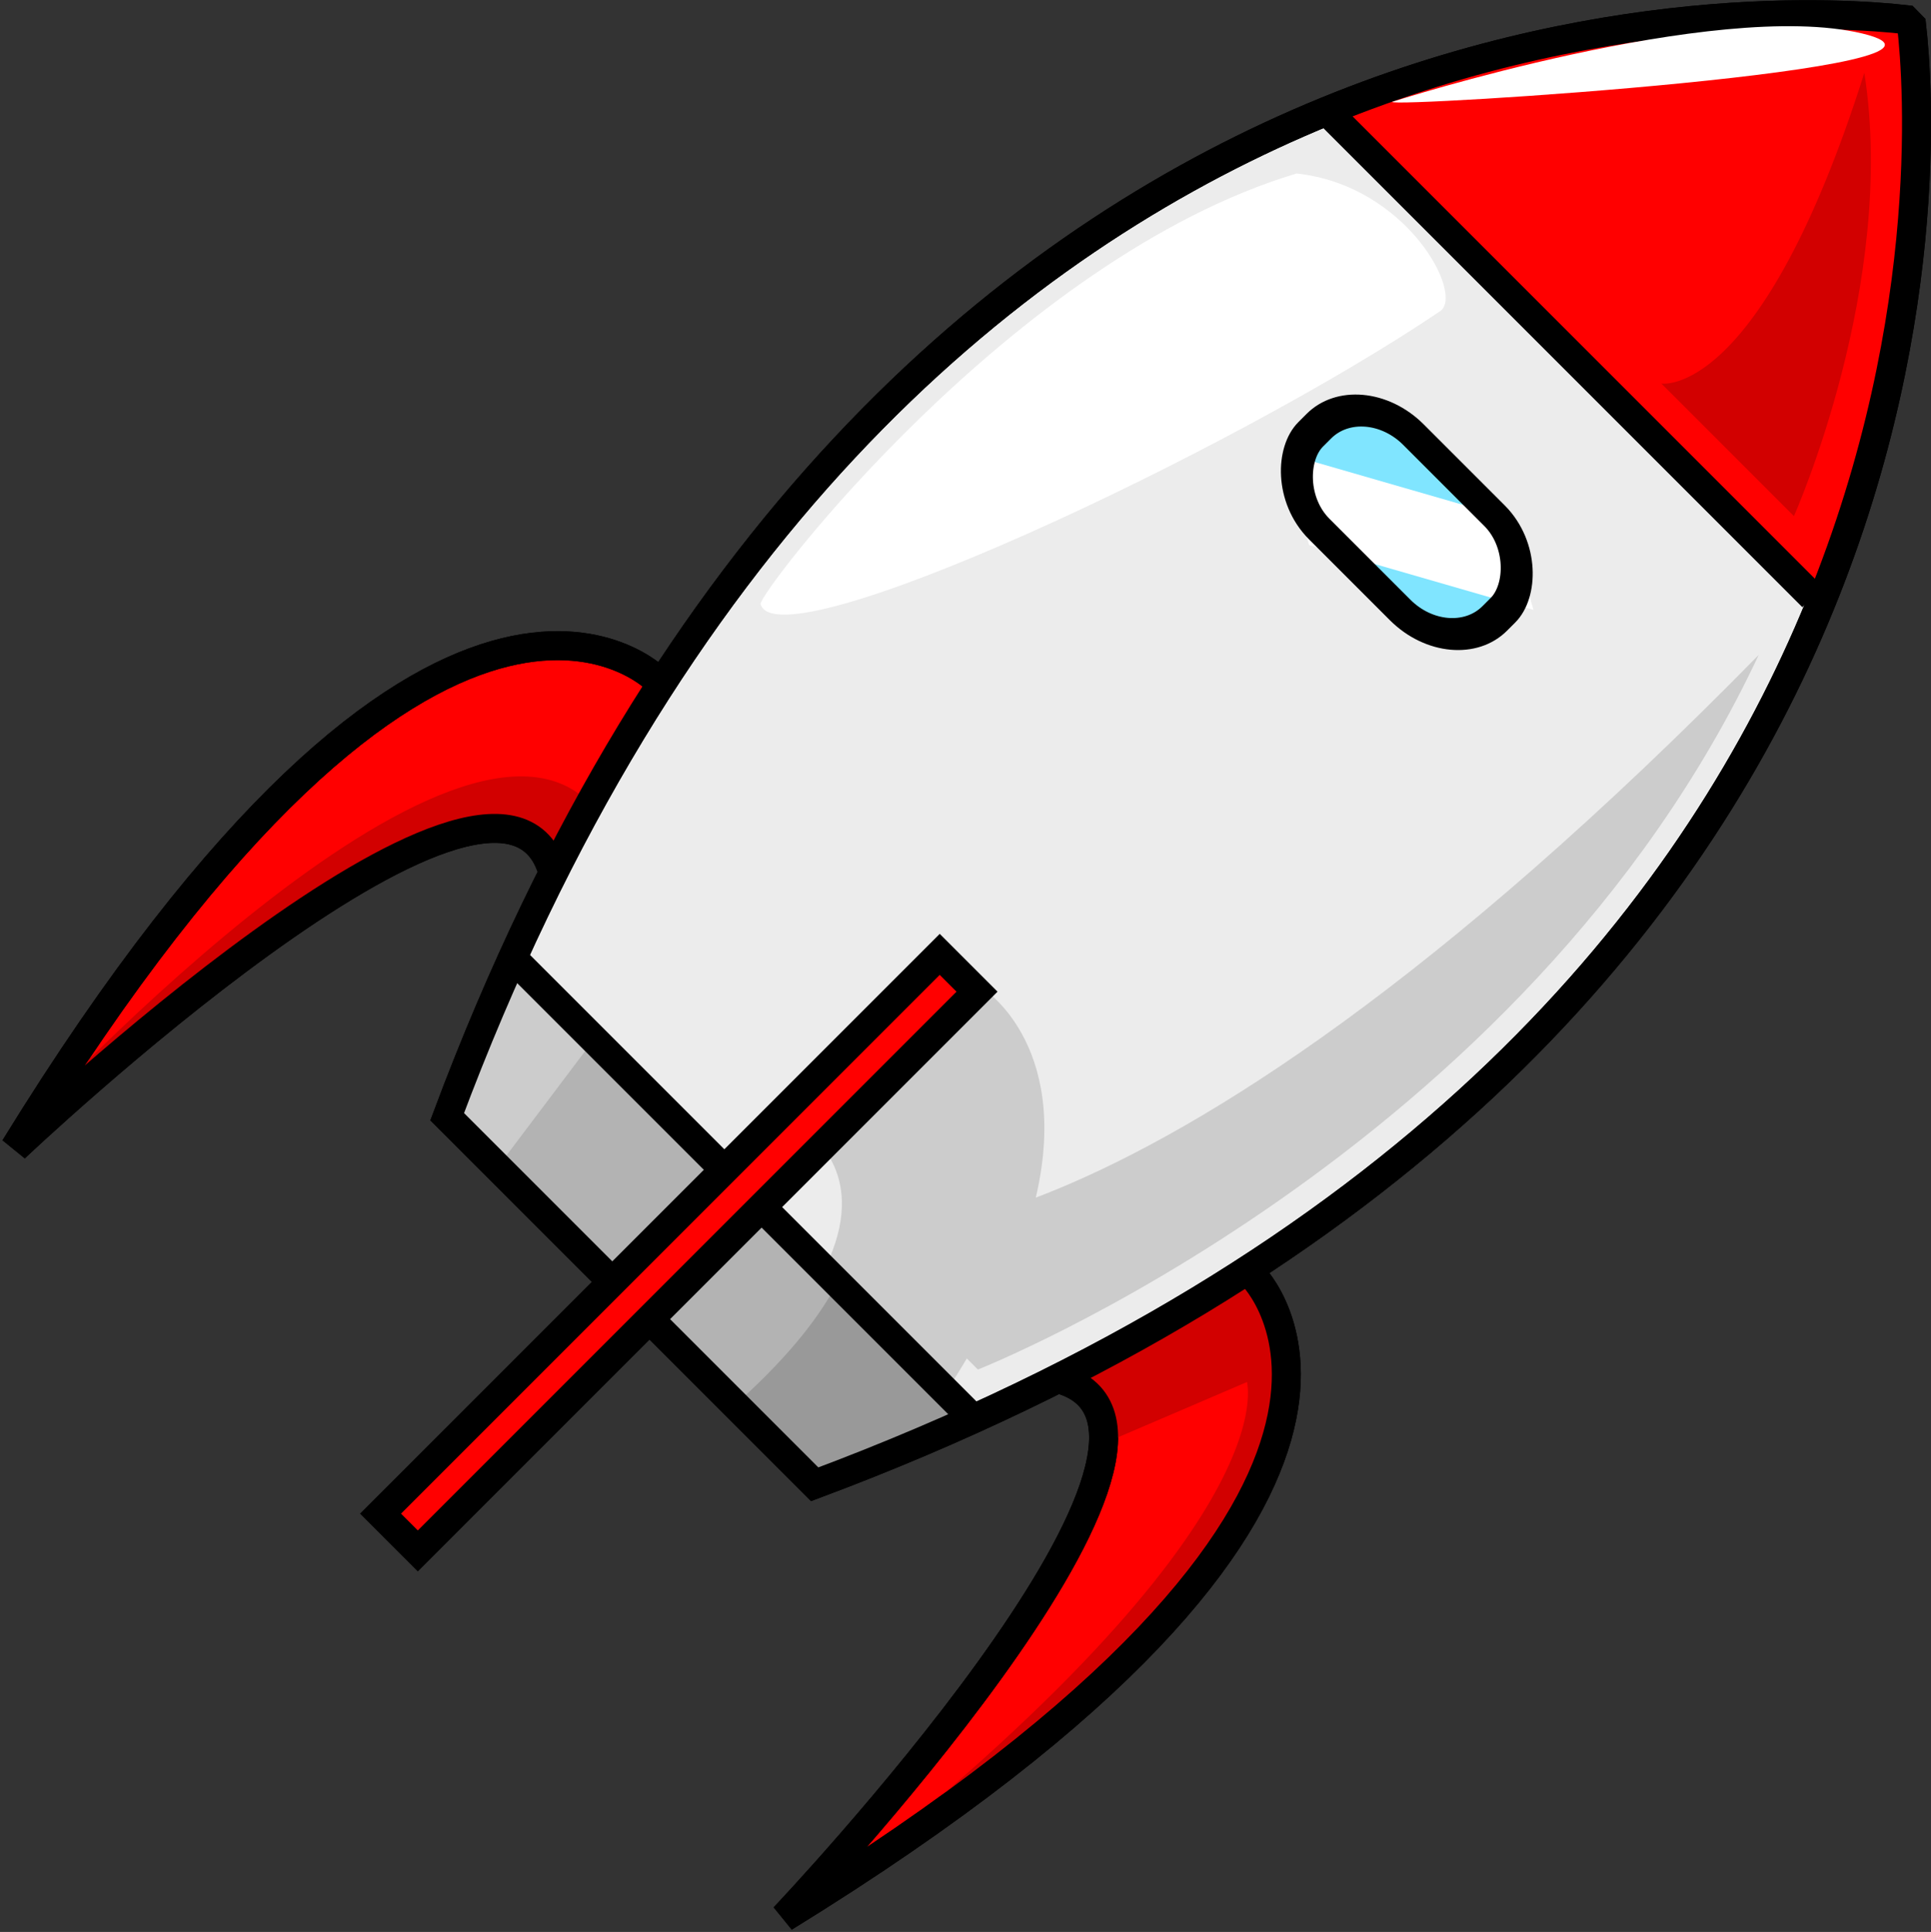<?xml version="1.0" encoding="UTF-8" standalone="no"?>
<!-- Created with Inkscape (http://www.inkscape.org/) -->
<svg
   xmlns:dc="http://purl.org/dc/elements/1.1/"
   xmlns:cc="http://creativecommons.org/ns#"
   xmlns:rdf="http://www.w3.org/1999/02/22-rdf-syntax-ns#"
   xmlns:svg="http://www.w3.org/2000/svg"
   xmlns="http://www.w3.org/2000/svg"
   xmlns:sodipodi="http://sodipodi.sourceforge.net/DTD/sodipodi-0.dtd"
   xmlns:inkscape="http://www.inkscape.org/namespaces/inkscape"
   width="665.856"
   height="666.096"
   id="svg1901"
   sodipodi:version="0.32"
   inkscape:version="0.46"
   sodipodi:docname="purzen_A_cartoon_moon_rocket.svg"
   sodipodi:docbase="/home/tsoots/ohj/translations/po"
   version="1.0"
   inkscape:output_extension="org.inkscape.output.svg.inkscape">
  <rect width="100%" height="100%" fill="#333333" stroke="none"/>
  <defs
     id="defs1903">
    <inkscape:perspective
       sodipodi:type="inkscape:persp3d"
       inkscape:vp_x="0 : 526.18109 : 1"
       inkscape:vp_y="0 : 1000 : 0"
       inkscape:vp_z="744.09448 : 526.18109 : 1"
       inkscape:persp3d-origin="372.04724 : 350.78739 : 1"
       id="perspective7" />
  </defs>
  <sodipodi:namedview
     id="base"
     pagecolor="#ffffff"
     bordercolor="#666666"
     borderopacity="1.0"
     inkscape:pageopacity="0.0"
     inkscape:pageshadow="2"
     inkscape:zoom="0.5"
     inkscape:cx="-0.97558791"
     inkscape:cy="421.10775"
     inkscape:document-units="px"
     inkscape:current-layer="layer1"
     gridtolerance="10000"
     inkscape:window-width="1099"
     inkscape:window-height="938"
     inkscape:window-x="105"
     inkscape:window-y="23"
     showgrid="false"
     showguides="true"
     inkscape:guide-bbox="true" />
  <g
     inkscape:label="Taso 1"
     inkscape:groupmode="layer"
     id="layer1"
     style="opacity:1"
     transform="translate(698.911,190.576)">
    <g
       id="g3266"
       transform="matrix(0.707,0.707,-0.707,0.707,31.65,262.487)">
      <path
         style="fill:#ececec;fill-rule:evenodd;stroke:#000000;stroke-width:10;stroke-linecap:butt;stroke-linejoin:miter;stroke-opacity:1"
         d="M -367.54,-263.723 C -398.331,-239.218 -634.997,-33.827 -455.728,359.496 L -277.134,359.496 L -276.478,359.496 C -97.209,-33.826 -333.874,-239.185 -364.665,-263.692 L -367.54,-263.723 z"
         id="path3217"
         sodipodi:nodetypes="cccccc" />
      <path
         sodipodi:nodetypes="cccccccc"
         id="path2419"
         d="M -486.894,-102.242 L -443.457,-182.044 L -382.848,-250.735 L -365.675,-263.867 L -301.025,-196.186 L -250.518,-114.364 L -246.477,-97.191 L -487.904,-98.202"
         style="fill:#ff0000;fill-rule:evenodd;stroke:#000000;stroke-width:1px;stroke-linecap:butt;stroke-linejoin:miter;stroke-opacity:1" />
      <path
         sodipodi:nodetypes="css"
         id="path2408"
         d="M -511.137,201.814 C -511.137,201.814 -618.213,200.48 -553.564,472.535 C -553.564,472.535 -547.503,245.375 -490.934,273.38"
         style="fill:#ff0000;fill-rule:evenodd;stroke:#000000;stroke-width:10;stroke-linecap:butt;stroke-linejoin:miter;stroke-opacity:1" />
      <path
         style="fill:#ff0000;fill-rule:evenodd;stroke:#000000;stroke-width:10;stroke-linecap:butt;stroke-linejoin:miter;stroke-opacity:1"
         d="M -220.759,201.814 C -220.759,201.814 -113.683,200.48 -178.333,472.535 C -178.333,472.535 -184.393,245.375 -240.962,273.38"
         id="path2410"
         sodipodi:nodetypes="css" />
      <path
         id="path2423"
         d="M -481.843,303.839 L -455.579,359.398 L -275.772,358.387 L -254.558,303.839 L -481.843,303.839 z"
         style="fill:#b3b3b3;fill-rule:evenodd;stroke:#000000;stroke-width:1px;stroke-linecap:butt;stroke-linejoin:miter;stroke-opacity:1" />
      <path
         sodipodi:nodetypes="cccccccc"
         id="path3209"
         d="M -195.97,229.088 L -216.173,279.595 L -228.294,269.494 L -242.437,275.555 L -223.244,199.793 L -188.899,216.966 C -188.899,216.966 -129.3,258.382 -175.767,464.453 C -148.492,251.311 -196.98,229.088 -195.97,229.088 z"
         style="fill:#d20000;fill-opacity:1;fill-rule:evenodd;stroke:none;stroke-width:1px;stroke-linecap:butt;stroke-linejoin:miter;stroke-opacity:1" />
      <path
         sodipodi:nodetypes="cscccc"
         id="path3213"
         d="M -556.594,469.504 C -556.594,469.504 -566.655,249.135 -498.005,248.281 C -490.43,248.186 -490.934,272.524 -490.934,272.524 L -518.208,278.585 L -539.421,345.255 L -556.594,469.504 z"
         style="fill:#d20000;fill-opacity:1;fill-rule:evenodd;stroke:none;stroke-width:1px;stroke-linecap:butt;stroke-linejoin:miter;stroke-opacity:1" />
      <path
         id="path3232"
         d="M -320.438,303.844 C -316.385,316.054 -313.989,333.091 -315.156,357.375 C -314.294,357.679 -313.381,358.105 -312.438,358.594 L -275.781,358.375 L -258.688,314.438 C -259.377,310.683 -260.174,307.333 -260.938,303.844 L -320.438,303.844 z"
         style="fill:#999999;fill-opacity:1;fill-rule:evenodd;stroke:none;stroke-width:1px;stroke-linecap:butt;stroke-linejoin:miter;stroke-opacity:1" />
      <path
         id="path3227"
         d="M -346.467,197.198 C -353.286,196.693 -357.592,197.76 -357.592,197.76 L -362.655,275.541 C -362.655,275.541 -338.319,270.736 -326.842,303.854 L -267.217,303.854 C -286.583,213.545 -326.884,198.648 -346.467,197.198 z"
         style="fill:#cccccc;fill-opacity:1;fill-rule:evenodd;stroke:none;stroke-width:1px;stroke-linecap:butt;stroke-linejoin:miter;stroke-opacity:1" />
      <path
         id="path3241"
         d="M -479,308.362 L -459,358.362 L -431,360.362 L -439,303.362 L -479,308.362 z"
         style="fill:#cccccc;fill-rule:evenodd;stroke:none;stroke-width:1px;stroke-linecap:butt;stroke-linejoin:miter;stroke-opacity:1" />
      <path
         sodipodi:nodetypes="cccccc"
         id="path2382"
         d="M -367.54,-263.723 C -398.331,-239.218 -634.997,-33.827 -455.728,359.496 L -277.134,359.496 L -276.478,359.496 C -97.209,-33.826 -333.874,-239.185 -364.665,-263.692 L -367.54,-263.723 z"
         style="fill:none;fill-rule:evenodd;stroke:#000000;stroke-width:10;stroke-linecap:butt;stroke-linejoin:miter;stroke-opacity:1" />
      <path
         id="path2394"
         d="M -486.894,-100.222 L -249.508,-100.222"
         style="fill:none;fill-rule:evenodd;stroke:#000000;stroke-width:10;stroke-linecap:butt;stroke-linejoin:miter;stroke-opacity:1" />
      <path
         id="path2417"
         d="M -478.812,304.849 L -254.558,304.849"
         style="fill:none;fill-rule:evenodd;stroke:#000000;stroke-width:10;stroke-linecap:butt;stroke-linejoin:miter;stroke-opacity:1" />
      <path
         id="rect2414"
         d="M -375.194,199.793 L -357.011,199.793 L -357.011,472.535 L -375.194,472.535 L -375.194,199.793 z"
         style="fill:#ff0000;fill-opacity:1;fill-rule:nonzero;stroke:#000000;stroke-width:10;stroke-linecap:round;stroke-linejoin:miter;stroke-miterlimit:4;stroke-opacity:1" />
      <path
         sodipodi:nodetypes="cccc"
         id="path2425"
         d="M -264.66,291.717 C -264.66,291.717 -183.848,105.849 -248.498,-72.948 C -245.467,244.24 -332.34,291.717 -332.34,291.717 L -264.66,291.717 z"
         style="fill:#cccccc;fill-rule:evenodd;stroke:none;stroke-width:1px;stroke-linecap:butt;stroke-linejoin:miter;stroke-opacity:1" />
      <path
         sodipodi:nodetypes="cccc"
         id="path2437"
         d="M -273.751,-115.374 C -273.751,-115.374 -305.066,-197.197 -364.665,-240.633 C -310.117,-135.577 -338.401,-115.374 -338.401,-115.374 L -273.751,-115.374 z"
         style="fill:#d20000;fill-opacity:1;fill-rule:evenodd;stroke:none;stroke-width:1px;stroke-linecap:butt;stroke-linejoin:miter;stroke-opacity:1" />
      <path
         sodipodi:nodetypes="css"
         id="path3211"
         d="M -220.759,201.814 C -220.759,201.814 -113.683,200.48 -178.333,472.535 C -178.333,472.535 -184.393,245.375 -240.962,273.38"
         style="fill:none;fill-rule:evenodd;stroke:#000000;stroke-width:10;stroke-linecap:butt;stroke-linejoin:miter;stroke-opacity:1" />
      <path
         style="fill:none;fill-rule:evenodd;stroke:#000000;stroke-width:10;stroke-linecap:butt;stroke-linejoin:miter;stroke-opacity:1"
         d="M -511.137,201.814 C -511.137,201.814 -618.213,200.48 -553.564,472.535 C -553.564,472.535 -547.503,245.375 -490.934,273.38"
         id="path3215"
         sodipodi:nodetypes="css" />
      <path
         id="path3237"
         d="M -472.751,-118.405 C -472.751,-118.405 -419.213,-222.45 -374.767,-249.724 C -330.32,-276.999 -471.741,-116.384 -472.751,-118.405 z"
         style="fill:#ffffff;fill-rule:evenodd;stroke:none;stroke-width:1px;stroke-linecap:butt;stroke-linejoin:miter;stroke-opacity:1" />
      <path
         sodipodi:nodetypes="ccss"
         id="path3239"
         d="M -504.286,158.076 C -507.45,156.32 -527.01,12.116 -478.571,-77.638 C -448.704,-101.677 -408.069,-89.035 -410,-79.066 C -426.727,7.284 -485.469,168.524 -504.286,158.076 z"
         style="fill:#ffffff;fill-rule:evenodd;stroke:none;stroke-width:1px;stroke-linecap:butt;stroke-linejoin:miter;stroke-opacity:1" />
      <g
         transform="matrix(1.197,0,0,1,83.199,30)"
         id="g3261">
        <rect
           style="opacity:1;fill:#80e5ff;fill-opacity:1;stroke:none;stroke-width:10;stroke-linejoin:round;stroke-miterlimit:4;stroke-dasharray:none;stroke-dashoffset:0;stroke-opacity:1"
           id="rect3255"
           width="75"
           height="46"
           x="166"
           y="196.258"
           transform="translate(-579.312,-268.723)"
           ry="19" />
        <rect
           style="fill:#ffffff;fill-opacity:1;fill-rule:nonzero;stroke:none;stroke-width:10;stroke-linecap:round;stroke-linejoin:miter;stroke-miterlimit:4;stroke-dasharray:none;stroke-opacity:1"
           id="rect2429"
           width="29.078"
           height="70.619"
           x="-281.759"
           y="145.602"
           transform="matrix(0.834,0.551,-0.834,0.551,0,0)"
           ry="0" />
        <rect
           style="opacity:1;fill:none;fill-opacity:1;stroke:#000000;stroke-width:10;stroke-linejoin:round;stroke-miterlimit:4;stroke-dasharray:none;stroke-dashoffset:0;stroke-opacity:1"
           id="rect3259"
           width="75"
           height="46"
           x="-413.312"
           y="-72.465"
           ry="21" />
      </g>
    </g>
  </g>
</svg>
